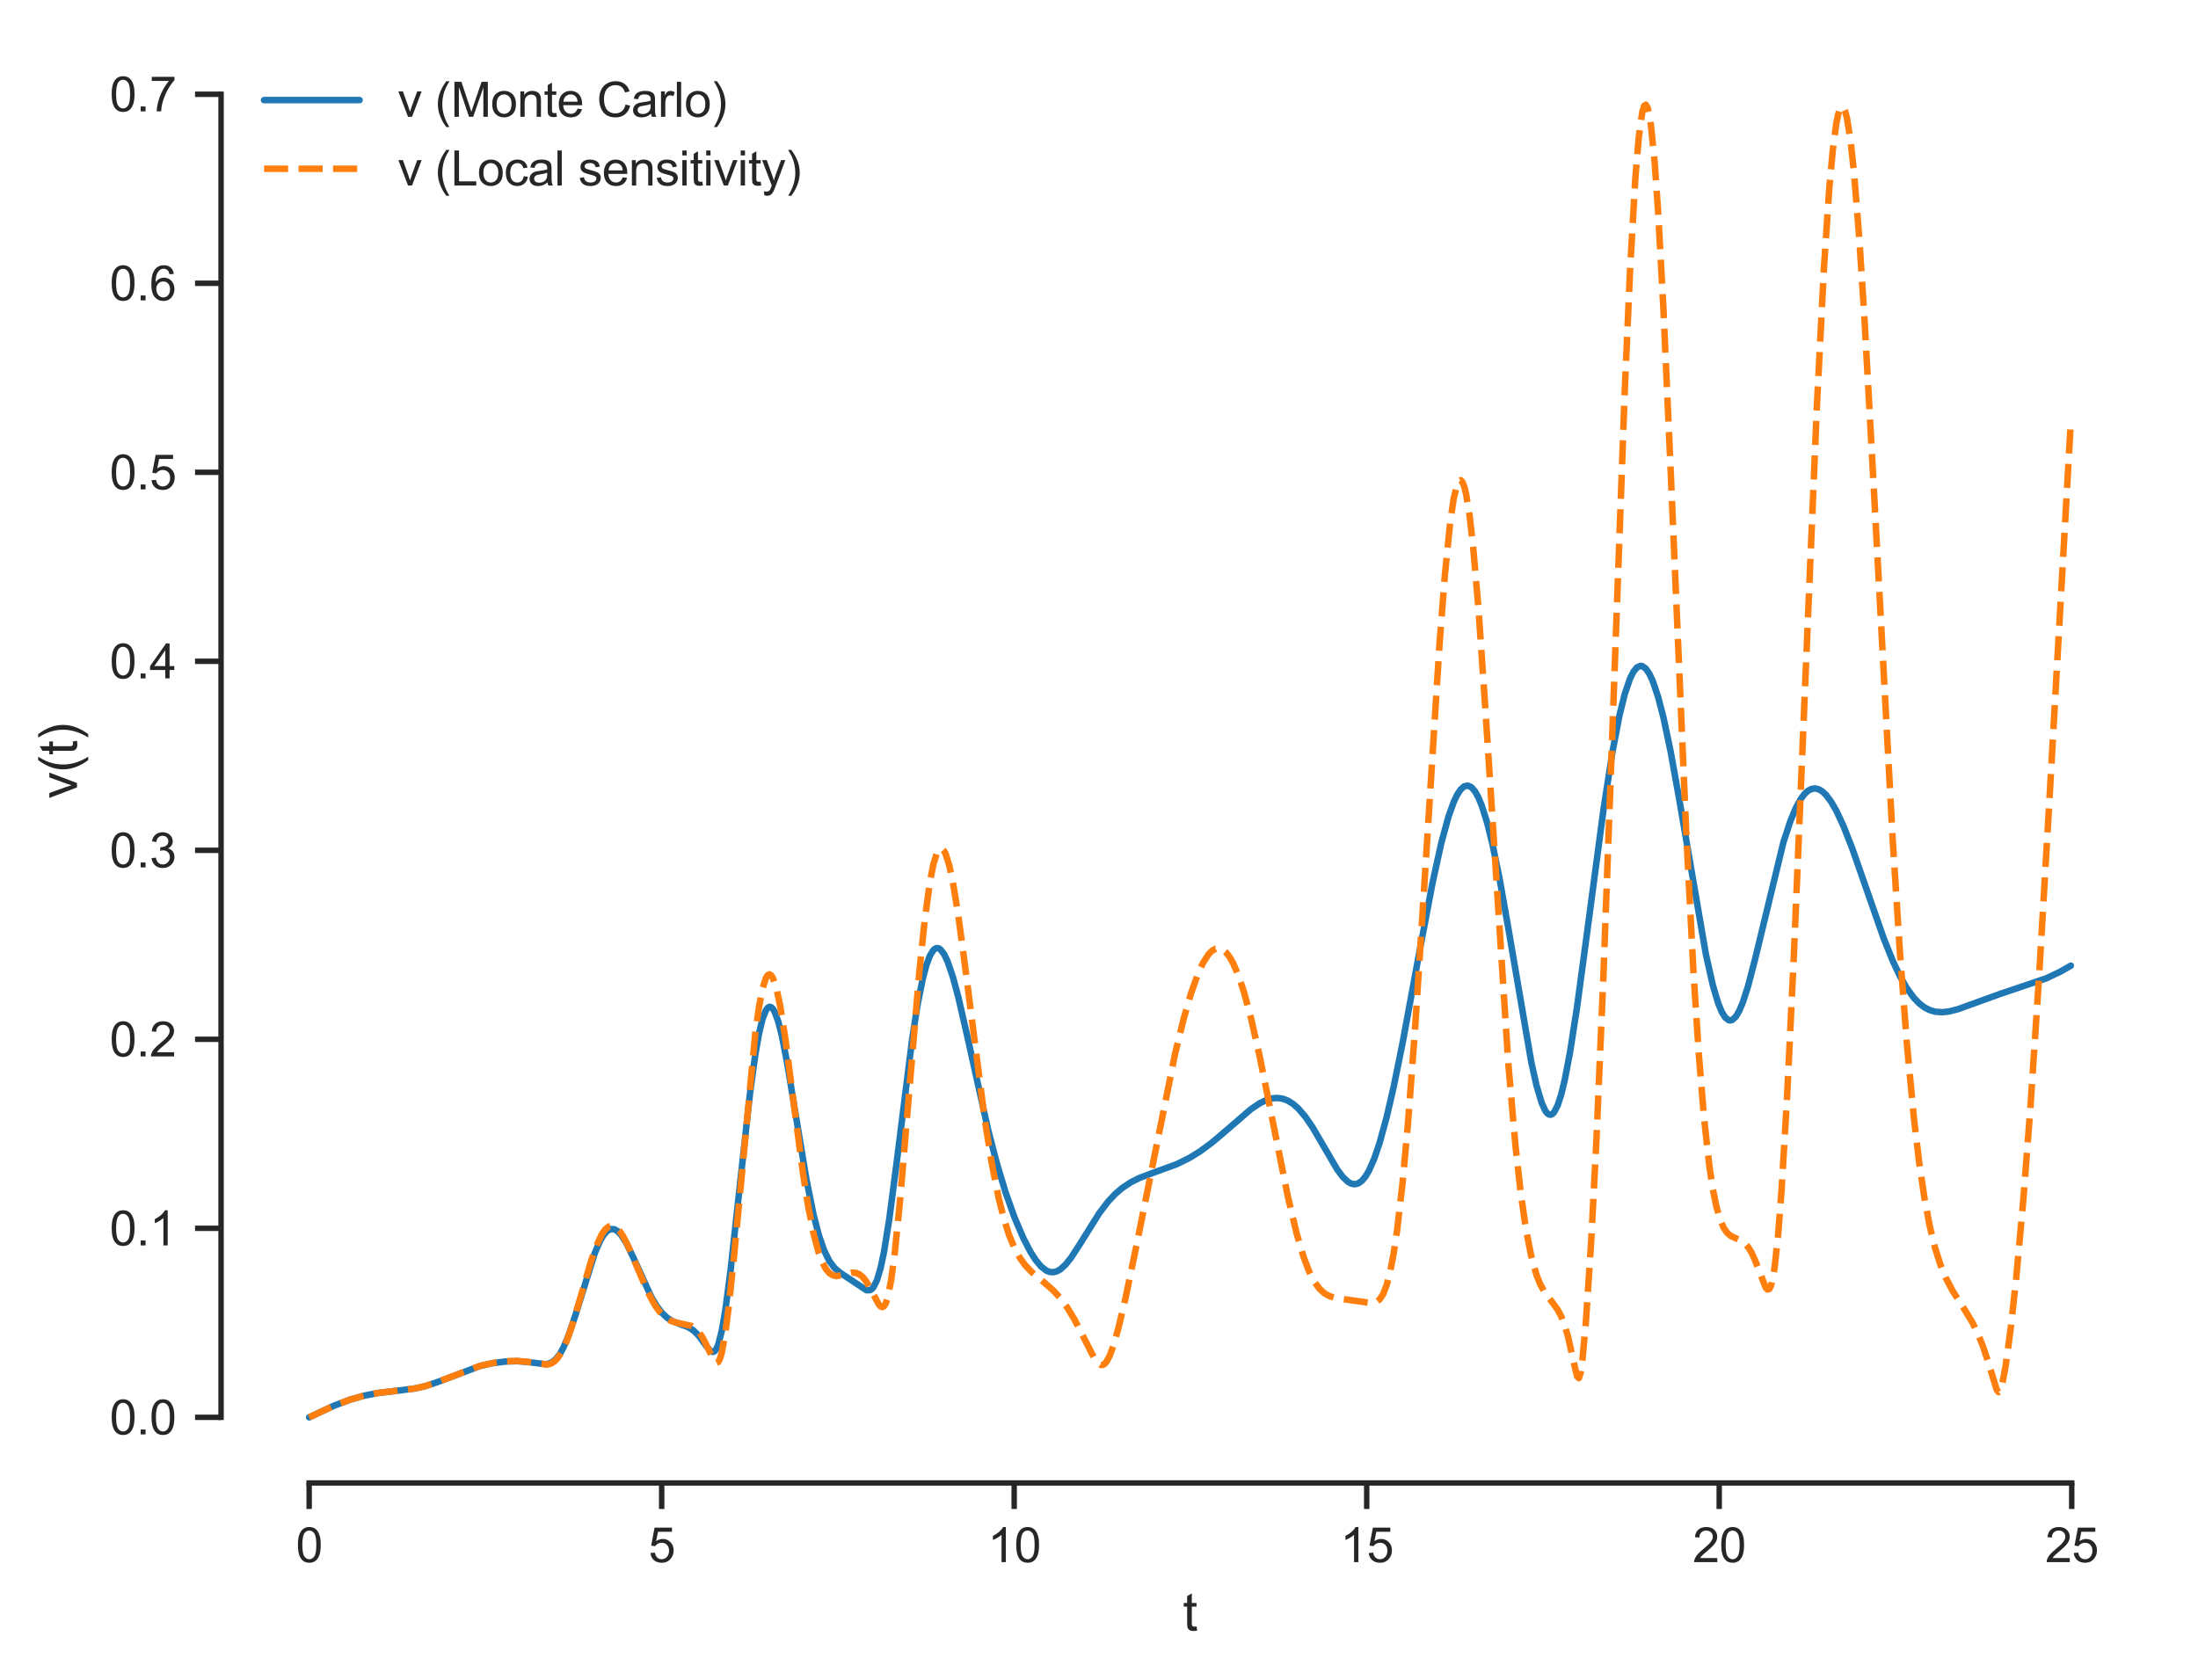 <?xml version="1.0" encoding="utf-8" standalone="no"?>
<!DOCTYPE svg PUBLIC "-//W3C//DTD SVG 1.1//EN"
  "http://www.w3.org/Graphics/SVG/1.1/DTD/svg11.dtd">
<svg xmlns:xlink="http://www.w3.org/1999/xlink" width="405.061pt" height="309.639pt" viewBox="0 0 405.061 309.639" xmlns="http://www.w3.org/2000/svg" version="1.1">
 <defs>
  <style type="text/css">*{stroke-linejoin: round; stroke-linecap: butt}</style>
 </defs>
 <g id="figure_1">
  <g id="patch_1">
   <path d="M 0 309.639 
L 405.061 309.639 
L 405.061 0 
L 0 0 
z
" style="fill: #ffffff"/>
  </g>
  <g id="axes_1">
   <g id="patch_2">
    <path d="M 40.741 273.312 
L 397.861 273.312 
L 397.861 7.2 
L 40.741 7.2 
z
" style="fill: #ffffff"/>
   </g>
   <g id="matplotlib.axis_1">
    <g id="xtick_1">
     <g id="line2d_1">
      <defs>
       <path id="m504b3b78c6" d="M 0 0 
L 0 4.8 
" style="stroke: #262626"/>
      </defs>
      <g>
       <use xlink:href="#m504b3b78c6" x="56.974" y="273.312" style="fill: #262626; stroke: #262626"/>
      </g>
     </g>
     <g id="text_1">
      <!-- 0 -->
      <g style="fill: #262626" transform="translate(54.527 287.911) scale(0.088 -0.088)">
       <defs>
        <path id="ArialMT-30" d="M 266 2259 
Q 266 3072 433 3567 
Q 600 4063 929 4331 
Q 1259 4600 1759 4600 
Q 2128 4600 2406 4451 
Q 2684 4303 2865 4023 
Q 3047 3744 3150 3342 
Q 3253 2941 3253 2259 
Q 3253 1453 3087 958 
Q 2922 463 2592 192 
Q 2263 -78 1759 -78 
Q 1097 -78 719 397 
Q 266 969 266 2259 
z
M 844 2259 
Q 844 1131 1108 757 
Q 1372 384 1759 384 
Q 2147 384 2411 759 
Q 2675 1134 2675 2259 
Q 2675 3391 2411 3762 
Q 2147 4134 1753 4134 
Q 1366 4134 1134 3806 
Q 844 3388 844 2259 
z
" transform="scale(0.016)"/>
       </defs>
       <use xlink:href="#ArialMT-30"/>
      </g>
     </g>
    </g>
    <g id="xtick_2">
     <g id="line2d_2">
      <g>
       <use xlink:href="#m504b3b78c6" x="121.937" y="273.312" style="fill: #262626; stroke: #262626"/>
      </g>
     </g>
     <g id="text_2">
      <!-- 5 -->
      <g style="fill: #262626" transform="translate(119.49 287.911) scale(0.088 -0.088)">
       <defs>
        <path id="ArialMT-35" d="M 266 1200 
L 856 1250 
Q 922 819 1161 601 
Q 1400 384 1738 384 
Q 2144 384 2425 690 
Q 2706 997 2706 1503 
Q 2706 1984 2436 2262 
Q 2166 2541 1728 2541 
Q 1456 2541 1237 2417 
Q 1019 2294 894 2097 
L 366 2166 
L 809 4519 
L 3088 4519 
L 3088 3981 
L 1259 3981 
L 1013 2750 
Q 1425 3038 1878 3038 
Q 2478 3038 2890 2622 
Q 3303 2206 3303 1553 
Q 3303 931 2941 478 
Q 2500 -78 1738 -78 
Q 1113 -78 717 272 
Q 322 622 266 1200 
z
" transform="scale(0.016)"/>
       </defs>
       <use xlink:href="#ArialMT-35"/>
      </g>
     </g>
    </g>
    <g id="xtick_3">
     <g id="line2d_3">
      <g>
       <use xlink:href="#m504b3b78c6" x="186.901" y="273.312" style="fill: #262626; stroke: #262626"/>
      </g>
     </g>
     <g id="text_3">
      <!-- 10 -->
      <g style="fill: #262626" transform="translate(182.007 287.911) scale(0.088 -0.088)">
       <defs>
        <path id="ArialMT-31" d="M 2384 0 
L 1822 0 
L 1822 3584 
Q 1619 3391 1289 3197 
Q 959 3003 697 2906 
L 697 3450 
Q 1169 3672 1522 3987 
Q 1875 4303 2022 4600 
L 2384 4600 
L 2384 0 
z
" transform="scale(0.016)"/>
       </defs>
       <use xlink:href="#ArialMT-31"/>
       <use xlink:href="#ArialMT-30" x="55.615"/>
      </g>
     </g>
    </g>
    <g id="xtick_4">
     <g id="line2d_4">
      <g>
       <use xlink:href="#m504b3b78c6" x="251.864" y="273.312" style="fill: #262626; stroke: #262626"/>
      </g>
     </g>
     <g id="text_4">
      <!-- 15 -->
      <g style="fill: #262626" transform="translate(246.97 287.911) scale(0.088 -0.088)">
       <use xlink:href="#ArialMT-31"/>
       <use xlink:href="#ArialMT-35" x="55.615"/>
      </g>
     </g>
    </g>
    <g id="xtick_5">
     <g id="line2d_5">
      <g>
       <use xlink:href="#m504b3b78c6" x="316.827" y="273.312" style="fill: #262626; stroke: #262626"/>
      </g>
     </g>
     <g id="text_5">
      <!-- 20 -->
      <g style="fill: #262626" transform="translate(311.934 287.911) scale(0.088 -0.088)">
       <defs>
        <path id="ArialMT-32" d="M 3222 541 
L 3222 0 
L 194 0 
Q 188 203 259 391 
Q 375 700 629 1000 
Q 884 1300 1366 1694 
Q 2113 2306 2375 2664 
Q 2638 3022 2638 3341 
Q 2638 3675 2398 3904 
Q 2159 4134 1775 4134 
Q 1369 4134 1125 3890 
Q 881 3647 878 3216 
L 300 3275 
Q 359 3922 746 4261 
Q 1134 4600 1788 4600 
Q 2447 4600 2831 4234 
Q 3216 3869 3216 3328 
Q 3216 3053 3103 2787 
Q 2991 2522 2730 2228 
Q 2469 1934 1863 1422 
Q 1356 997 1212 845 
Q 1069 694 975 541 
L 3222 541 
z
" transform="scale(0.016)"/>
       </defs>
       <use xlink:href="#ArialMT-32"/>
       <use xlink:href="#ArialMT-30" x="55.615"/>
      </g>
     </g>
    </g>
    <g id="xtick_6">
     <g id="line2d_6">
      <g>
       <use xlink:href="#m504b3b78c6" x="381.791" y="273.312" style="fill: #262626; stroke: #262626"/>
      </g>
     </g>
     <g id="text_6">
      <!-- 25 -->
      <g style="fill: #262626" transform="translate(376.897 287.911) scale(0.088 -0.088)">
       <use xlink:href="#ArialMT-32"/>
       <use xlink:href="#ArialMT-35" x="55.615"/>
      </g>
     </g>
    </g>
    <g id="text_7">
     <!-- t -->
     <g style="fill: #262626" transform="translate(217.968 300.531) scale(0.096 -0.096)">
      <defs>
       <path id="ArialMT-74" d="M 1650 503 
L 1731 6 
Q 1494 -44 1306 -44 
Q 1000 -44 831 53 
Q 663 150 594 308 
Q 525 466 525 972 
L 525 2881 
L 113 2881 
L 113 3319 
L 525 3319 
L 525 4141 
L 1084 4478 
L 1084 3319 
L 1650 3319 
L 1650 2881 
L 1084 2881 
L 1084 941 
Q 1084 700 1114 631 
Q 1144 563 1211 522 
Q 1278 481 1403 481 
Q 1497 481 1650 503 
z
" transform="scale(0.016)"/>
      </defs>
      <use xlink:href="#ArialMT-74"/>
     </g>
    </g>
   </g>
   <g id="matplotlib.axis_2">
    <g id="ytick_1">
     <g id="line2d_7">
      <defs>
       <path id="mbd38842e66" d="M 0 0 
L -4.8 0 
" style="stroke: #262626"/>
      </defs>
      <g>
       <use xlink:href="#mbd38842e66" x="40.741" y="261.216" style="fill: #262626; stroke: #262626"/>
      </g>
     </g>
     <g id="text_8">
      <!-- 0.0 -->
      <g style="fill: #262626" transform="translate(20.209 264.365) scale(0.088 -0.088)">
       <defs>
        <path id="ArialMT-2e" d="M 581 0 
L 581 641 
L 1222 641 
L 1222 0 
L 581 0 
z
" transform="scale(0.016)"/>
       </defs>
       <use xlink:href="#ArialMT-30"/>
       <use xlink:href="#ArialMT-2e" x="55.615"/>
       <use xlink:href="#ArialMT-30" x="83.398"/>
      </g>
     </g>
    </g>
    <g id="ytick_2">
     <g id="line2d_8">
      <g>
       <use xlink:href="#mbd38842e66" x="40.741" y="226.382" style="fill: #262626; stroke: #262626"/>
      </g>
     </g>
     <g id="text_9">
      <!-- 0.1 -->
      <g style="fill: #262626" transform="translate(20.209 229.531) scale(0.088 -0.088)">
       <use xlink:href="#ArialMT-30"/>
       <use xlink:href="#ArialMT-2e" x="55.615"/>
       <use xlink:href="#ArialMT-31" x="83.398"/>
      </g>
     </g>
    </g>
    <g id="ytick_3">
     <g id="line2d_9">
      <g>
       <use xlink:href="#mbd38842e66" x="40.741" y="191.547" style="fill: #262626; stroke: #262626"/>
      </g>
     </g>
     <g id="text_10">
      <!-- 0.2 -->
      <g style="fill: #262626" transform="translate(20.209 194.697) scale(0.088 -0.088)">
       <use xlink:href="#ArialMT-30"/>
       <use xlink:href="#ArialMT-2e" x="55.615"/>
       <use xlink:href="#ArialMT-32" x="83.398"/>
      </g>
     </g>
    </g>
    <g id="ytick_4">
     <g id="line2d_10">
      <g>
       <use xlink:href="#mbd38842e66" x="40.741" y="156.713" style="fill: #262626; stroke: #262626"/>
      </g>
     </g>
     <g id="text_11">
      <!-- 0.3 -->
      <g style="fill: #262626" transform="translate(20.209 159.862) scale(0.088 -0.088)">
       <defs>
        <path id="ArialMT-33" d="M 269 1209 
L 831 1284 
Q 928 806 1161 595 
Q 1394 384 1728 384 
Q 2125 384 2398 659 
Q 2672 934 2672 1341 
Q 2672 1728 2419 1979 
Q 2166 2231 1775 2231 
Q 1616 2231 1378 2169 
L 1441 2663 
Q 1497 2656 1531 2656 
Q 1891 2656 2178 2843 
Q 2466 3031 2466 3422 
Q 2466 3731 2256 3934 
Q 2047 4138 1716 4138 
Q 1388 4138 1169 3931 
Q 950 3725 888 3313 
L 325 3413 
Q 428 3978 793 4289 
Q 1159 4600 1703 4600 
Q 2078 4600 2393 4439 
Q 2709 4278 2876 4000 
Q 3044 3722 3044 3409 
Q 3044 3113 2884 2869 
Q 2725 2625 2413 2481 
Q 2819 2388 3044 2092 
Q 3269 1797 3269 1353 
Q 3269 753 2831 336 
Q 2394 -81 1725 -81 
Q 1122 -81 723 278 
Q 325 638 269 1209 
z
" transform="scale(0.016)"/>
       </defs>
       <use xlink:href="#ArialMT-30"/>
       <use xlink:href="#ArialMT-2e" x="55.615"/>
       <use xlink:href="#ArialMT-33" x="83.398"/>
      </g>
     </g>
    </g>
    <g id="ytick_5">
     <g id="line2d_11">
      <g>
       <use xlink:href="#mbd38842e66" x="40.741" y="121.878" style="fill: #262626; stroke: #262626"/>
      </g>
     </g>
     <g id="text_12">
      <!-- 0.4 -->
      <g style="fill: #262626" transform="translate(20.209 125.028) scale(0.088 -0.088)">
       <defs>
        <path id="ArialMT-34" d="M 2069 0 
L 2069 1097 
L 81 1097 
L 81 1613 
L 2172 4581 
L 2631 4581 
L 2631 1613 
L 3250 1613 
L 3250 1097 
L 2631 1097 
L 2631 0 
L 2069 0 
z
M 2069 1613 
L 2069 3678 
L 634 1613 
L 2069 1613 
z
" transform="scale(0.016)"/>
       </defs>
       <use xlink:href="#ArialMT-30"/>
       <use xlink:href="#ArialMT-2e" x="55.615"/>
       <use xlink:href="#ArialMT-34" x="83.398"/>
      </g>
     </g>
    </g>
    <g id="ytick_6">
     <g id="line2d_12">
      <g>
       <use xlink:href="#mbd38842e66" x="40.741" y="87.044" style="fill: #262626; stroke: #262626"/>
      </g>
     </g>
     <g id="text_13">
      <!-- 0.5 -->
      <g style="fill: #262626" transform="translate(20.209 90.193) scale(0.088 -0.088)">
       <use xlink:href="#ArialMT-30"/>
       <use xlink:href="#ArialMT-2e" x="55.615"/>
       <use xlink:href="#ArialMT-35" x="83.398"/>
      </g>
     </g>
    </g>
    <g id="ytick_7">
     <g id="line2d_13">
      <g>
       <use xlink:href="#mbd38842e66" x="40.741" y="52.209" style="fill: #262626; stroke: #262626"/>
      </g>
     </g>
     <g id="text_14">
      <!-- 0.6 -->
      <g style="fill: #262626" transform="translate(20.209 55.359) scale(0.088 -0.088)">
       <defs>
        <path id="ArialMT-36" d="M 3184 3459 
L 2625 3416 
Q 2550 3747 2413 3897 
Q 2184 4138 1850 4138 
Q 1581 4138 1378 3988 
Q 1113 3794 959 3422 
Q 806 3050 800 2363 
Q 1003 2672 1297 2822 
Q 1591 2972 1913 2972 
Q 2475 2972 2870 2558 
Q 3266 2144 3266 1488 
Q 3266 1056 3080 686 
Q 2894 316 2569 119 
Q 2244 -78 1831 -78 
Q 1128 -78 684 439 
Q 241 956 241 2144 
Q 241 3472 731 4075 
Q 1159 4600 1884 4600 
Q 2425 4600 2770 4297 
Q 3116 3994 3184 3459 
z
M 888 1484 
Q 888 1194 1011 928 
Q 1134 663 1356 523 
Q 1578 384 1822 384 
Q 2178 384 2434 671 
Q 2691 959 2691 1453 
Q 2691 1928 2437 2201 
Q 2184 2475 1800 2475 
Q 1419 2475 1153 2201 
Q 888 1928 888 1484 
z
" transform="scale(0.016)"/>
       </defs>
       <use xlink:href="#ArialMT-30"/>
       <use xlink:href="#ArialMT-2e" x="55.615"/>
       <use xlink:href="#ArialMT-36" x="83.398"/>
      </g>
     </g>
    </g>
    <g id="ytick_8">
     <g id="line2d_14">
      <g>
       <use xlink:href="#mbd38842e66" x="40.741" y="17.375" style="fill: #262626; stroke: #262626"/>
      </g>
     </g>
     <g id="text_15">
      <!-- 0.7 -->
      <g style="fill: #262626" transform="translate(20.209 20.524) scale(0.088 -0.088)">
       <defs>
        <path id="ArialMT-37" d="M 303 3981 
L 303 4522 
L 3269 4522 
L 3269 4084 
Q 2831 3619 2401 2847 
Q 1972 2075 1738 1259 
Q 1569 684 1522 0 
L 944 0 
Q 953 541 1156 1306 
Q 1359 2072 1739 2783 
Q 2119 3494 2547 3981 
L 303 3981 
z
" transform="scale(0.016)"/>
       </defs>
       <use xlink:href="#ArialMT-30"/>
       <use xlink:href="#ArialMT-2e" x="55.615"/>
       <use xlink:href="#ArialMT-37" x="83.398"/>
      </g>
     </g>
    </g>
    <g id="text_16">
     <!-- v(t) -->
     <g style="fill: #262626" transform="translate(14.188 147.186) rotate(-90) scale(0.096 -0.096)">
      <defs>
       <path id="ArialMT-76" d="M 1344 0 
L 81 3319 
L 675 3319 
L 1388 1331 
Q 1503 1009 1600 663 
Q 1675 925 1809 1294 
L 2547 3319 
L 3125 3319 
L 1869 0 
L 1344 0 
z
" transform="scale(0.016)"/>
       <path id="ArialMT-28" d="M 1497 -1347 
Q 1031 -759 709 28 
Q 388 816 388 1659 
Q 388 2403 628 3084 
Q 909 3875 1497 4659 
L 1900 4659 
Q 1522 4009 1400 3731 
Q 1209 3300 1100 2831 
Q 966 2247 966 1656 
Q 966 153 1900 -1347 
L 1497 -1347 
z
" transform="scale(0.016)"/>
       <path id="ArialMT-29" d="M 791 -1347 
L 388 -1347 
Q 1322 153 1322 1656 
Q 1322 2244 1188 2822 
Q 1081 3291 891 3722 
Q 769 4003 388 4659 
L 791 4659 
Q 1378 3875 1659 3084 
Q 1900 2403 1900 1659 
Q 1900 816 1576 28 
Q 1253 -759 791 -1347 
z
" transform="scale(0.016)"/>
      </defs>
      <use xlink:href="#ArialMT-76"/>
      <use xlink:href="#ArialMT-28" x="50"/>
      <use xlink:href="#ArialMT-74" x="83.301"/>
      <use xlink:href="#ArialMT-29" x="111.084"/>
     </g>
    </g>
   </g>
   <g id="line2d_15">
    <path d="M 56.974 261.216 
L 61.523 259.087 
L 64.448 257.979 
L 67.048 257.239 
L 69.648 256.733 
L 72.898 256.348 
L 76.472 255.902 
L 78.422 255.457 
L 80.697 254.691 
L 88.497 251.749 
L 90.772 251.247 
L 93.046 250.941 
L 95.321 250.862 
L 97.271 251.027 
L 100.521 251.432 
L 101.171 251.313 
L 101.821 251.009 
L 102.471 250.462 
L 103.121 249.628 
L 103.771 248.487 
L 104.746 246.222 
L 106.046 242.378 
L 109.62 230.922 
L 110.595 228.682 
L 111.245 227.595 
L 111.895 226.871 
L 112.545 226.524 
L 113.195 226.55 
L 113.845 226.932 
L 114.495 227.635 
L 115.47 229.189 
L 116.77 231.895 
L 120.02 239.022 
L 120.995 240.665 
L 121.97 241.948 
L 122.945 242.873 
L 123.92 243.489 
L 125.219 243.998 
L 126.844 244.601 
L 127.819 245.228 
L 128.794 246.207 
L 130.094 247.991 
L 130.744 248.811 
L 131.069 249.075 
L 131.394 249.165 
L 131.719 249.017 
L 132.044 248.576 
L 132.369 247.804 
L 133.019 245.242 
L 133.669 241.459 
L 134.644 234.06 
L 136.269 219.186 
L 138.219 201.478 
L 139.194 194.351 
L 139.844 190.641 
L 140.493 187.903 
L 141.143 186.205 
L 141.468 185.752 
L 141.793 185.563 
L 142.118 185.631 
L 142.443 185.948 
L 142.768 186.503 
L 143.418 188.276 
L 144.068 190.824 
L 145.043 195.769 
L 146.668 205.661 
L 148.618 217.425 
L 149.918 223.861 
L 150.893 227.628 
L 151.868 230.452 
L 152.843 232.421 
L 153.818 233.71 
L 154.793 234.544 
L 159.667 237.787 
L 160.317 237.786 
L 160.642 237.594 
L 160.967 237.237 
L 161.617 235.936 
L 162.267 233.756 
L 162.917 230.682 
L 163.892 224.607 
L 165.192 214.651 
L 168.117 191.41 
L 169.092 185.186 
L 170.067 180.301 
L 170.717 177.876 
L 171.367 176.143 
L 172.016 175.101 
L 172.341 174.833 
L 172.666 174.728 
L 172.991 174.781 
L 173.316 174.986 
L 173.966 175.822 
L 174.616 177.175 
L 175.591 180.02 
L 176.566 183.626 
L 178.191 190.681 
L 182.091 208.214 
L 183.716 214.467 
L 185.341 219.843 
L 186.966 224.392 
L 188.59 228.193 
L 189.89 230.7 
L 190.865 232.23 
L 191.84 233.405 
L 192.815 234.169 
L 193.465 234.426 
L 194.115 234.471 
L 194.765 234.305 
L 195.415 233.938 
L 196.39 233.047 
L 197.365 231.825 
L 198.99 229.326 
L 202.565 223.604 
L 204.189 221.478 
L 205.489 220.087 
L 206.789 218.963 
L 208.414 217.884 
L 210.039 217.079 
L 212.314 216.221 
L 216.864 214.561 
L 219.139 213.44 
L 221.088 212.245 
L 223.363 210.572 
L 225.963 208.364 
L 230.513 204.434 
L 232.138 203.338 
L 233.438 202.714 
L 234.413 202.437 
L 235.387 202.354 
L 236.362 202.488 
L 237.337 202.856 
L 238.312 203.471 
L 239.287 204.335 
L 240.587 205.859 
L 241.887 207.761 
L 243.837 211.097 
L 246.437 215.541 
L 247.412 216.857 
L 248.387 217.797 
L 249.037 218.155 
L 249.687 218.26 
L 250.337 218.088 
L 250.987 217.617 
L 251.636 216.837 
L 252.286 215.743 
L 253.261 213.526 
L 254.236 210.654 
L 255.536 205.911 
L 256.836 200.286 
L 258.461 192.301 
L 261.386 176.486 
L 263.986 162.755 
L 265.611 155.37 
L 266.911 150.595 
L 267.885 147.853 
L 268.535 146.48 
L 269.185 145.5 
L 269.835 144.93 
L 270.485 144.786 
L 271.135 145.074 
L 271.785 145.797 
L 272.435 146.949 
L 273.085 148.521 
L 274.06 151.626 
L 275.035 155.552 
L 276.335 161.873 
L 277.96 171.053 
L 282.185 195.702 
L 283.159 200.074 
L 284.134 203.327 
L 284.784 204.717 
L 285.109 205.149 
L 285.434 205.395 
L 285.759 205.449 
L 286.084 205.308 
L 286.409 204.971 
L 287.059 203.717 
L 287.709 201.722 
L 288.359 199.047 
L 289.334 193.942 
L 290.634 185.573 
L 292.584 171.101 
L 295.509 149.143 
L 297.134 138.682 
L 298.434 131.907 
L 299.408 127.957 
L 300.383 125.079 
L 301.033 123.784 
L 301.683 122.996 
L 302.333 122.717 
L 302.658 122.766 
L 303.308 123.236 
L 303.958 124.185 
L 304.608 125.594 
L 305.583 128.506 
L 306.558 132.28 
L 307.858 138.43 
L 309.483 147.431 
L 314.358 175.806 
L 315.657 181.606 
L 316.632 184.89 
L 317.282 186.473 
L 317.932 187.525 
L 318.582 188.024 
L 318.907 188.065 
L 319.232 187.968 
L 319.882 187.374 
L 320.532 186.278 
L 321.182 184.729 
L 322.157 181.697 
L 323.457 176.694 
L 328.657 155.24 
L 329.957 151.285 
L 330.931 148.945 
L 331.906 147.177 
L 332.556 146.324 
L 333.206 145.731 
L 333.856 145.394 
L 334.506 145.306 
L 335.156 145.46 
L 335.806 145.844 
L 336.456 146.446 
L 337.431 147.726 
L 338.406 149.412 
L 339.706 152.195 
L 341.331 156.332 
L 343.606 162.837 
L 347.18 173.053 
L 348.805 177.084 
L 350.105 179.847 
L 351.405 182.132 
L 352.705 183.914 
L 353.68 184.924 
L 354.655 185.667 
L 355.63 186.168 
L 356.605 186.454 
L 357.905 186.556 
L 359.205 186.41 
L 360.83 185.993 
L 363.429 185.057 
L 368.629 183.17 
L 377.079 180.317 
L 379.678 179.088 
L 381.628 177.973 
L 381.628 177.973 
" clip-path="url(#p0690ce2124)" style="fill: none; stroke: #1f77b4; stroke-width: 1.2; stroke-linecap: round"/>
   </g>
   <g id="line2d_16">
    <path d="M 56.974 261.216 
L 61.523 259.086 
L 64.448 257.978 
L 67.048 257.237 
L 69.648 256.731 
L 72.898 256.345 
L 76.472 255.898 
L 78.422 255.451 
L 80.697 254.68 
L 88.497 251.723 
L 91.097 251.159 
L 93.371 250.877 
L 95.321 250.823 
L 97.271 251.002 
L 100.846 251.492 
L 101.496 251.322 
L 102.146 250.932 
L 102.796 250.26 
L 103.446 249.268 
L 104.421 247.172 
L 105.396 244.429 
L 107.021 238.943 
L 108.97 232.276 
L 109.945 229.523 
L 110.92 227.463 
L 111.57 226.553 
L 112.22 226.044 
L 112.87 225.941 
L 113.52 226.228 
L 114.17 226.873 
L 114.82 227.831 
L 115.795 229.725 
L 117.42 233.555 
L 119.37 238.085 
L 120.67 240.503 
L 121.645 241.867 
L 122.62 242.828 
L 123.595 243.424 
L 124.569 243.735 
L 127.494 244.395 
L 128.144 244.837 
L 128.794 245.511 
L 129.444 246.455 
L 130.419 248.366 
L 131.394 250.449 
L 131.719 250.942 
L 132.044 251.172 
L 132.369 251.02 
L 132.694 250.398 
L 133.019 249.276 
L 133.669 245.666 
L 134.319 240.632 
L 135.294 231.283 
L 139.194 190.414 
L 139.844 185.757 
L 140.493 182.33 
L 141.143 180.254 
L 141.468 179.738 
L 141.793 179.571 
L 142.118 179.746 
L 142.443 180.251 
L 143.093 182.19 
L 143.743 185.223 
L 144.718 191.36 
L 146.343 203.837 
L 147.968 216.129 
L 148.943 222.342 
L 149.918 227.309 
L 150.893 230.944 
L 151.543 232.658 
L 152.193 233.864 
L 152.843 234.633 
L 153.493 235.042 
L 154.143 235.177 
L 155.118 235.041 
L 157.067 234.547 
L 157.717 234.594 
L 158.367 234.858 
L 159.017 235.391 
L 159.667 236.217 
L 160.642 237.95 
L 161.942 240.407 
L 162.267 240.772 
L 162.592 240.907 
L 162.917 240.735 
L 163.242 240.19 
L 163.567 239.226 
L 164.217 235.984 
L 164.867 231.126 
L 165.842 221.528 
L 167.467 202.205 
L 169.417 179.182 
L 170.392 169.738 
L 171.367 162.562 
L 172.016 159.249 
L 172.666 157.188 
L 172.991 156.631 
L 173.316 156.386 
L 173.641 156.446 
L 173.966 156.802 
L 174.291 157.442 
L 174.941 159.516 
L 175.591 162.533 
L 176.566 168.483 
L 177.866 178.191 
L 181.441 206.095 
L 182.741 214.264 
L 184.041 220.81 
L 185.016 224.665 
L 185.991 227.701 
L 186.966 230.038 
L 187.94 231.812 
L 188.915 233.162 
L 190.215 234.522 
L 192.165 236.139 
L 194.115 237.838 
L 195.415 239.262 
L 196.715 241.029 
L 198.015 243.183 
L 199.64 246.353 
L 201.59 250.194 
L 202.24 251.108 
L 202.89 251.565 
L 203.215 251.566 
L 203.539 251.394 
L 203.864 251.046 
L 204.514 249.848 
L 205.164 248.081 
L 206.139 244.654 
L 207.439 239.145 
L 209.389 229.766 
L 216.539 194.26 
L 218.164 187.653 
L 219.463 183.158 
L 220.763 179.508 
L 221.738 177.401 
L 222.713 175.885 
L 223.363 175.223 
L 224.013 174.852 
L 224.663 174.78 
L 225.313 175.011 
L 225.963 175.55 
L 226.613 176.396 
L 227.263 177.546 
L 228.238 179.827 
L 229.213 182.742 
L 230.513 187.52 
L 232.138 194.666 
L 234.413 206.007 
L 237.337 220.528 
L 238.962 227.362 
L 240.262 231.744 
L 241.237 234.297 
L 242.212 236.218 
L 243.187 237.56 
L 244.162 238.425 
L 245.137 238.935 
L 246.437 239.273 
L 252.936 240.188 
L 253.586 240.007 
L 254.236 239.504 
L 254.886 238.516 
L 255.536 236.867 
L 256.186 234.398 
L 256.836 230.994 
L 257.486 226.595 
L 258.461 218.107 
L 259.436 207.438 
L 260.736 190.204 
L 262.361 165.082 
L 265.286 118.698 
L 266.261 106.092 
L 267.235 96.408 
L 267.885 91.947 
L 268.535 89.278 
L 268.86 88.65 
L 269.185 88.503 
L 269.51 88.839 
L 269.835 89.656 
L 270.16 90.947 
L 270.81 94.905 
L 271.46 100.576 
L 272.435 111.85 
L 273.735 130.689 
L 277.96 195.996 
L 279.26 210.96 
L 280.235 219.75 
L 281.21 226.523 
L 282.185 231.497 
L 283.159 234.972 
L 283.809 236.625 
L 284.784 238.384 
L 286.084 240.039 
L 287.059 241.38 
L 287.709 242.609 
L 288.359 244.283 
L 289.009 246.524 
L 289.984 250.929 
L 290.634 253.649 
L 290.959 253.992 
L 291.284 253.009 
L 291.609 250.74 
L 292.259 243.615 
L 293.234 228.742 
L 294.209 209.855 
L 295.509 179.285 
L 297.134 134.946 
L 299.408 72.334 
L 300.383 50.066 
L 301.358 33.024 
L 302.008 25.236 
L 302.658 20.619 
L 302.983 19.543 
L 303.308 19.296 
L 303.633 19.871 
L 303.958 21.253 
L 304.283 23.421 
L 304.933 29.978 
L 305.583 39.217 
L 306.558 57.175 
L 307.858 86.205 
L 310.783 154.227 
L 312.083 179.081 
L 313.058 194.184 
L 314.033 206.075 
L 315.007 214.87 
L 315.657 219.169 
L 316.307 222.379 
L 316.957 224.665 
L 317.607 226.205 
L 318.257 227.179 
L 318.907 227.757 
L 319.882 228.227 
L 320.857 228.644 
L 321.507 229.103 
L 322.157 229.829 
L 322.807 230.896 
L 323.457 232.329 
L 325.407 237.336 
L 325.732 237.665 
L 326.057 237.568 
L 326.382 236.921 
L 326.707 235.627 
L 327.032 233.639 
L 327.682 227.601 
L 328.332 219.109 
L 329.307 202.678 
L 330.606 175.646 
L 332.556 128.809 
L 334.831 74.729 
L 336.131 49.346 
L 337.106 34.803 
L 337.756 27.669 
L 338.406 22.753 
L 338.731 21.152 
L 339.056 20.128 
L 339.381 19.679 
L 339.706 19.8 
L 340.031 20.48 
L 340.356 21.707 
L 341.006 25.73 
L 341.656 31.696 
L 342.631 43.809 
L 343.606 58.952 
L 345.231 88.424 
L 348.805 154.85 
L 350.105 175.16 
L 351.405 192.271 
L 352.705 206.037 
L 353.68 214.255 
L 354.655 220.839 
L 355.63 226.002 
L 356.605 229.993 
L 357.58 233.065 
L 358.555 235.456 
L 359.855 237.938 
L 361.805 240.97 
L 363.429 243.627 
L 364.404 245.582 
L 365.379 247.975 
L 366.354 250.9 
L 367.979 256.162 
L 368.304 256.568 
L 368.629 256.275 
L 368.954 255.263 
L 369.604 251.791 
L 370.579 244.559 
L 371.554 235.627 
L 372.854 221.331 
L 374.154 204.414 
L 375.779 179.893 
L 377.729 146.604 
L 381.628 77.602 
L 381.628 77.602 
" clip-path="url(#p0690ce2124)" style="fill: none; stroke-dasharray: 4.44,1.92; stroke-dashoffset: 0; stroke: #ff7f0e; stroke-width: 1.2"/>
   </g>
   <g id="patch_3">
    <path d="M 40.741 261.216 
L 40.741 17.375 
" style="fill: none; stroke: #262626; stroke-linejoin: miter; stroke-linecap: square"/>
   </g>
   <g id="patch_4">
    <path d="M 56.974 273.312 
L 381.791 273.312 
" style="fill: none; stroke: #262626; stroke-linejoin: miter; stroke-linecap: square"/>
   </g>
   <g id="legend_1">
    <g id="line2d_17">
     <path d="M 48.661 18.446 
L 57.461 18.446 
L 66.261 18.446 
" style="fill: none; stroke: #1f77b4; stroke-width: 1.2; stroke-linecap: round"/>
    </g>
    <g id="text_17">
     <!-- v (Monte Carlo) -->
     <g style="fill: #262626" transform="translate(73.301 21.526) scale(0.088 -0.088)">
      <defs>
       <path id="ArialMT-20" transform="scale(0.016)"/>
       <path id="ArialMT-4d" d="M 475 0 
L 475 4581 
L 1388 4581 
L 2472 1338 
Q 2622 884 2691 659 
Q 2769 909 2934 1394 
L 4031 4581 
L 4847 4581 
L 4847 0 
L 4263 0 
L 4263 3834 
L 2931 0 
L 2384 0 
L 1059 3900 
L 1059 0 
L 475 0 
z
" transform="scale(0.016)"/>
       <path id="ArialMT-6f" d="M 213 1659 
Q 213 2581 725 3025 
Q 1153 3394 1769 3394 
Q 2453 3394 2887 2945 
Q 3322 2497 3322 1706 
Q 3322 1066 3130 698 
Q 2938 331 2570 128 
Q 2203 -75 1769 -75 
Q 1072 -75 642 372 
Q 213 819 213 1659 
z
M 791 1659 
Q 791 1022 1069 705 
Q 1347 388 1769 388 
Q 2188 388 2466 706 
Q 2744 1025 2744 1678 
Q 2744 2294 2464 2611 
Q 2184 2928 1769 2928 
Q 1347 2928 1069 2612 
Q 791 2297 791 1659 
z
" transform="scale(0.016)"/>
       <path id="ArialMT-6e" d="M 422 0 
L 422 3319 
L 928 3319 
L 928 2847 
Q 1294 3394 1984 3394 
Q 2284 3394 2536 3286 
Q 2788 3178 2913 3003 
Q 3038 2828 3088 2588 
Q 3119 2431 3119 2041 
L 3119 0 
L 2556 0 
L 2556 2019 
Q 2556 2363 2490 2533 
Q 2425 2703 2258 2804 
Q 2091 2906 1866 2906 
Q 1506 2906 1245 2678 
Q 984 2450 984 1813 
L 984 0 
L 422 0 
z
" transform="scale(0.016)"/>
       <path id="ArialMT-65" d="M 2694 1069 
L 3275 997 
Q 3138 488 2766 206 
Q 2394 -75 1816 -75 
Q 1088 -75 661 373 
Q 234 822 234 1631 
Q 234 2469 665 2931 
Q 1097 3394 1784 3394 
Q 2450 3394 2872 2941 
Q 3294 2488 3294 1666 
Q 3294 1616 3291 1516 
L 816 1516 
Q 847 969 1125 678 
Q 1403 388 1819 388 
Q 2128 388 2347 550 
Q 2566 713 2694 1069 
z
M 847 1978 
L 2700 1978 
Q 2663 2397 2488 2606 
Q 2219 2931 1791 2931 
Q 1403 2931 1139 2672 
Q 875 2413 847 1978 
z
" transform="scale(0.016)"/>
       <path id="ArialMT-43" d="M 3763 1606 
L 4369 1453 
Q 4178 706 3683 314 
Q 3188 -78 2472 -78 
Q 1731 -78 1267 223 
Q 803 525 561 1097 
Q 319 1669 319 2325 
Q 319 3041 592 3573 
Q 866 4106 1370 4382 
Q 1875 4659 2481 4659 
Q 3169 4659 3637 4309 
Q 4106 3959 4291 3325 
L 3694 3184 
Q 3534 3684 3231 3912 
Q 2928 4141 2469 4141 
Q 1941 4141 1586 3887 
Q 1231 3634 1087 3207 
Q 944 2781 944 2328 
Q 944 1744 1114 1308 
Q 1284 872 1643 656 
Q 2003 441 2422 441 
Q 2931 441 3284 734 
Q 3638 1028 3763 1606 
z
" transform="scale(0.016)"/>
       <path id="ArialMT-61" d="M 2588 409 
Q 2275 144 1986 34 
Q 1697 -75 1366 -75 
Q 819 -75 525 192 
Q 231 459 231 875 
Q 231 1119 342 1320 
Q 453 1522 633 1644 
Q 813 1766 1038 1828 
Q 1203 1872 1538 1913 
Q 2219 1994 2541 2106 
Q 2544 2222 2544 2253 
Q 2544 2597 2384 2738 
Q 2169 2928 1744 2928 
Q 1347 2928 1158 2789 
Q 969 2650 878 2297 
L 328 2372 
Q 403 2725 575 2942 
Q 747 3159 1072 3276 
Q 1397 3394 1825 3394 
Q 2250 3394 2515 3294 
Q 2781 3194 2906 3042 
Q 3031 2891 3081 2659 
Q 3109 2516 3109 2141 
L 3109 1391 
Q 3109 606 3145 398 
Q 3181 191 3288 0 
L 2700 0 
Q 2613 175 2588 409 
z
M 2541 1666 
Q 2234 1541 1622 1453 
Q 1275 1403 1131 1340 
Q 988 1278 909 1158 
Q 831 1038 831 891 
Q 831 666 1001 516 
Q 1172 366 1500 366 
Q 1825 366 2078 508 
Q 2331 650 2450 897 
Q 2541 1088 2541 1459 
L 2541 1666 
z
" transform="scale(0.016)"/>
       <path id="ArialMT-72" d="M 416 0 
L 416 3319 
L 922 3319 
L 922 2816 
Q 1116 3169 1280 3281 
Q 1444 3394 1641 3394 
Q 1925 3394 2219 3213 
L 2025 2691 
Q 1819 2813 1613 2813 
Q 1428 2813 1281 2702 
Q 1134 2591 1072 2394 
Q 978 2094 978 1738 
L 978 0 
L 416 0 
z
" transform="scale(0.016)"/>
       <path id="ArialMT-6c" d="M 409 0 
L 409 4581 
L 972 4581 
L 972 0 
L 409 0 
z
" transform="scale(0.016)"/>
      </defs>
      <use xlink:href="#ArialMT-76"/>
      <use xlink:href="#ArialMT-20" x="50"/>
      <use xlink:href="#ArialMT-28" x="77.783"/>
      <use xlink:href="#ArialMT-4d" x="111.084"/>
      <use xlink:href="#ArialMT-6f" x="194.385"/>
      <use xlink:href="#ArialMT-6e" x="250"/>
      <use xlink:href="#ArialMT-74" x="305.615"/>
      <use xlink:href="#ArialMT-65" x="333.398"/>
      <use xlink:href="#ArialMT-20" x="389.014"/>
      <use xlink:href="#ArialMT-43" x="416.797"/>
      <use xlink:href="#ArialMT-61" x="489.014"/>
      <use xlink:href="#ArialMT-72" x="544.629"/>
      <use xlink:href="#ArialMT-6c" x="577.93"/>
      <use xlink:href="#ArialMT-6f" x="600.146"/>
      <use xlink:href="#ArialMT-29" x="655.762"/>
     </g>
    </g>
    <g id="line2d_18">
     <path d="M 48.661 31.104 
L 57.461 31.104 
L 66.261 31.104 
" style="fill: none; stroke-dasharray: 4.44,1.92; stroke-dashoffset: 0; stroke: #ff7f0e; stroke-width: 1.2"/>
    </g>
    <g id="text_18">
     <!-- v (Local sensitivity) -->
     <g style="fill: #262626" transform="translate(73.301 34.184) scale(0.088 -0.088)">
      <defs>
       <path id="ArialMT-4c" d="M 469 0 
L 469 4581 
L 1075 4581 
L 1075 541 
L 3331 541 
L 3331 0 
L 469 0 
z
" transform="scale(0.016)"/>
       <path id="ArialMT-63" d="M 2588 1216 
L 3141 1144 
Q 3050 572 2676 248 
Q 2303 -75 1759 -75 
Q 1078 -75 664 370 
Q 250 816 250 1647 
Q 250 2184 428 2587 
Q 606 2991 970 3192 
Q 1334 3394 1763 3394 
Q 2303 3394 2647 3120 
Q 2991 2847 3088 2344 
L 2541 2259 
Q 2463 2594 2264 2762 
Q 2066 2931 1784 2931 
Q 1359 2931 1093 2626 
Q 828 2322 828 1663 
Q 828 994 1084 691 
Q 1341 388 1753 388 
Q 2084 388 2306 591 
Q 2528 794 2588 1216 
z
" transform="scale(0.016)"/>
       <path id="ArialMT-73" d="M 197 991 
L 753 1078 
Q 800 744 1014 566 
Q 1228 388 1613 388 
Q 2000 388 2187 545 
Q 2375 703 2375 916 
Q 2375 1106 2209 1216 
Q 2094 1291 1634 1406 
Q 1016 1563 777 1677 
Q 538 1791 414 1992 
Q 291 2194 291 2438 
Q 291 2659 392 2848 
Q 494 3038 669 3163 
Q 800 3259 1026 3326 
Q 1253 3394 1513 3394 
Q 1903 3394 2198 3281 
Q 2494 3169 2634 2976 
Q 2775 2784 2828 2463 
L 2278 2388 
Q 2241 2644 2061 2787 
Q 1881 2931 1553 2931 
Q 1166 2931 1000 2803 
Q 834 2675 834 2503 
Q 834 2394 903 2306 
Q 972 2216 1119 2156 
Q 1203 2125 1616 2013 
Q 2213 1853 2448 1751 
Q 2684 1650 2818 1456 
Q 2953 1263 2953 975 
Q 2953 694 2789 445 
Q 2625 197 2315 61 
Q 2006 -75 1616 -75 
Q 969 -75 630 194 
Q 291 463 197 991 
z
" transform="scale(0.016)"/>
       <path id="ArialMT-69" d="M 425 3934 
L 425 4581 
L 988 4581 
L 988 3934 
L 425 3934 
z
M 425 0 
L 425 3319 
L 988 3319 
L 988 0 
L 425 0 
z
" transform="scale(0.016)"/>
       <path id="ArialMT-79" d="M 397 -1278 
L 334 -750 
Q 519 -800 656 -800 
Q 844 -800 956 -737 
Q 1069 -675 1141 -563 
Q 1194 -478 1313 -144 
Q 1328 -97 1363 -6 
L 103 3319 
L 709 3319 
L 1400 1397 
Q 1534 1031 1641 628 
Q 1738 1016 1872 1384 
L 2581 3319 
L 3144 3319 
L 1881 -56 
Q 1678 -603 1566 -809 
Q 1416 -1088 1222 -1217 
Q 1028 -1347 759 -1347 
Q 597 -1347 397 -1278 
z
" transform="scale(0.016)"/>
      </defs>
      <use xlink:href="#ArialMT-76"/>
      <use xlink:href="#ArialMT-20" x="50"/>
      <use xlink:href="#ArialMT-28" x="77.783"/>
      <use xlink:href="#ArialMT-4c" x="111.084"/>
      <use xlink:href="#ArialMT-6f" x="166.699"/>
      <use xlink:href="#ArialMT-63" x="222.314"/>
      <use xlink:href="#ArialMT-61" x="272.314"/>
      <use xlink:href="#ArialMT-6c" x="327.93"/>
      <use xlink:href="#ArialMT-20" x="350.146"/>
      <use xlink:href="#ArialMT-73" x="377.93"/>
      <use xlink:href="#ArialMT-65" x="427.93"/>
      <use xlink:href="#ArialMT-6e" x="483.545"/>
      <use xlink:href="#ArialMT-73" x="539.16"/>
      <use xlink:href="#ArialMT-69" x="589.16"/>
      <use xlink:href="#ArialMT-74" x="611.377"/>
      <use xlink:href="#ArialMT-69" x="639.16"/>
      <use xlink:href="#ArialMT-76" x="661.377"/>
      <use xlink:href="#ArialMT-69" x="711.377"/>
      <use xlink:href="#ArialMT-74" x="733.594"/>
      <use xlink:href="#ArialMT-79" x="761.377"/>
      <use xlink:href="#ArialMT-29" x="811.377"/>
     </g>
    </g>
   </g>
  </g>
 </g>
 <defs>
  <clipPath id="p0690ce2124">
   <rect x="40.741" y="7.2" width="357.12" height="266.112"/>
  </clipPath>
 </defs>
</svg>